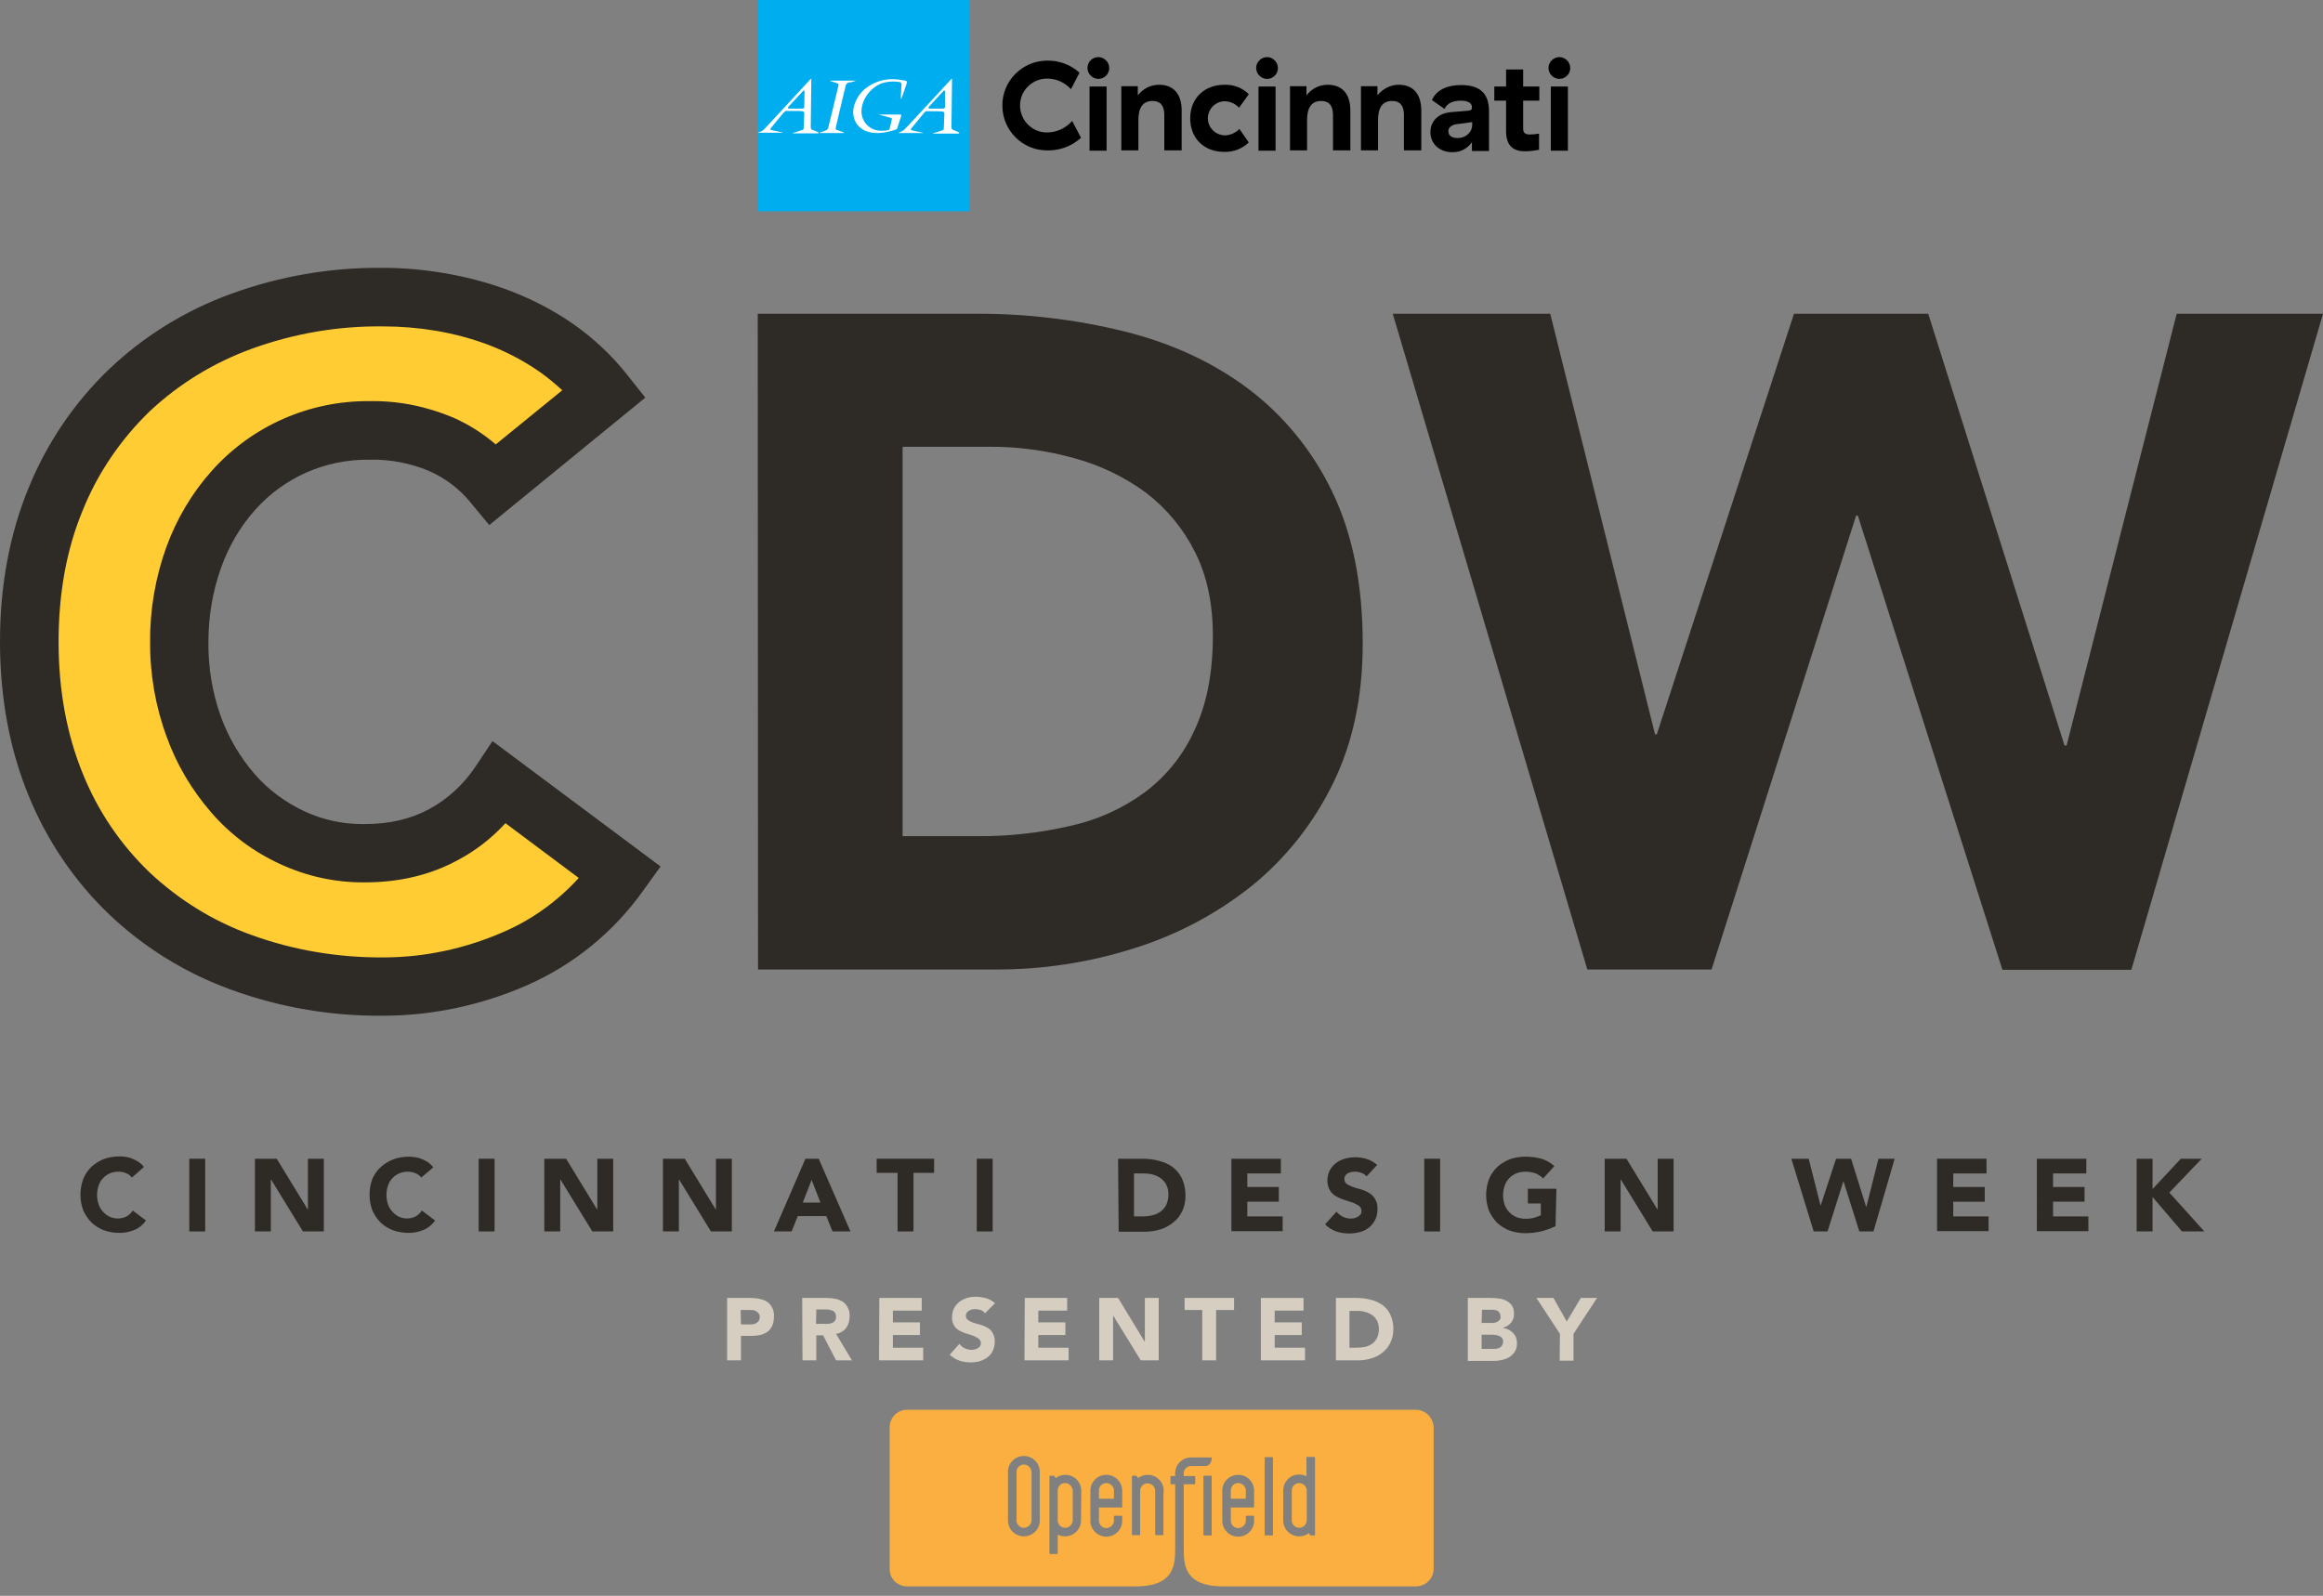 <?xml version="1.0" encoding="utf-8"?>
<!-- Generator: Adobe Illustrator 22.1.0, SVG Export Plug-In . SVG Version: 6.00 Build 0)  -->
<svg version="1.1" id="_31d412ea-1b5f-41cb-b427-8859186d6760"
	 xmlns="http://www.w3.org/2000/svg" xmlns:xlink="http://www.w3.org/1999/xlink" x="0px" y="0px" viewBox="0 0 789.1 542.2"
	 style="enable-background:new 0 0 789.1 542.2;" xml:space="preserve">
<rect x="0" y="0" width="789.1" height="542.2" fill="#808080" stroke="none"/>
<style type="text/css">
	.st0{fill:#D6CEC0;}
	.st1{fill:#00ADEE;}
	.st2{fill:#FFFFFF;}
	.st3{fill:#2E2A25;}
	.st4{fill:#FFCC33;}
	.st5{fill:#FAAF40;}
</style>
<title>logo-cdw-Artboard 1 copy</title>
<g>
	<path class="st0" d="M247,441h7.9c1,0,2.1,0.1,3.1,0.3c0.9,0.2,1.8,0.5,2.6,1c0.7,0.5,1.3,1.2,1.7,2c0.5,1,0.7,2,0.6,3.1
		c0,1.1-0.2,2.2-0.6,3.1c-0.4,0.8-0.9,1.5-1.6,2s-1.6,0.9-2.5,1.1c-1,0.2-2.1,0.3-3.1,0.3h-3.4v8.3H247V441z M251.7,450h3.1
		c0.4,0,0.8,0,1.2-0.1s0.7-0.2,1-0.4c0.3-0.2,0.6-0.5,0.8-0.8c0.2-0.4,0.3-0.8,0.3-1.2c0-0.5-0.1-0.9-0.4-1.3
		c-0.3-0.3-0.6-0.6-1-0.8c-0.4-0.2-0.9-0.3-1.3-0.3c-0.5,0-0.9,0-1.4,0h-2.4L251.7,450L251.7,450z"/>
	<path class="st0" d="M272.5,441h8.2c1,0,2.1,0.1,3.1,0.3c0.9,0.2,1.8,0.5,2.5,1s1.3,1.2,1.7,2c0.5,1,0.7,2,0.6,3.1
		c0,1.4-0.4,2.7-1.2,3.8c-0.8,1.1-2.1,1.8-3.4,2l5.4,9H284l-4.4-8.5h-2.3v8.5h-4.7L272.5,441L272.5,441z M277.2,449.8h4.1
		c0.4,0,0.9-0.1,1.3-0.3c0.4-0.1,0.7-0.4,1-0.7c0.3-0.4,0.4-0.9,0.4-1.4s-0.1-0.9-0.3-1.3c-0.2-0.3-0.5-0.6-0.8-0.7
		c-0.4-0.2-0.8-0.3-1.2-0.4c-0.4-0.1-0.9-0.1-1.3-0.1h-3.1L277.2,449.8L277.2,449.8z"/>
	<path class="st0" d="M298.7,441h14.4v4.3h-9.8v4h9.2v4.3h-9.2v4.3h10.3v4.3h-15L298.7,441L298.7,441z"/>
	<path class="st0" d="M334.6,446.2c-0.4-0.5-0.9-0.9-1.5-1.1s-1.2-0.3-1.9-0.3c-0.3,0-0.7,0-1,0.1s-0.7,0.2-1,0.4
		c-0.3,0.2-0.6,0.4-0.8,0.7c-0.2,0.3-0.3,0.6-0.3,1c0,0.6,0.2,1.1,0.7,1.5c0.6,0.4,1.2,0.7,1.8,0.9c0.7,0.2,1.5,0.5,2.4,0.7
		c0.8,0.2,1.6,0.6,2.4,1c0.7,0.4,1.4,1,1.8,1.8c0.5,0.9,0.8,2,0.7,3c0,1.1-0.2,2.1-0.7,3.1c-0.4,0.9-1,1.6-1.8,2.2s-1.7,1-2.6,1.3
		c-1,0.3-2.1,0.4-3.1,0.4c-1.3,0-2.6-0.2-3.8-0.6c-1.2-0.4-2.3-1.1-3.3-2l3.3-3.7c0.5,0.6,1.1,1.2,1.8,1.5c1.1,0.5,2.3,0.7,3.4,0.4
		c0.4-0.1,0.7-0.2,1-0.4c0.3-0.2,0.6-0.4,0.8-0.7c0.2-0.3,0.3-0.6,0.3-1c0-0.6-0.3-1.2-0.7-1.5c-0.6-0.4-1.2-0.8-1.8-1
		c-0.7-0.3-1.5-0.5-2.4-0.8c-0.8-0.2-1.6-0.6-2.4-1c-0.7-0.4-1.4-1-1.8-1.7c-0.5-0.9-0.8-1.8-0.7-2.9c0-1,0.2-2.1,0.7-3
		c0.4-0.8,1.1-1.6,1.8-2.2c0.8-0.6,1.7-1,2.6-1.3c1-0.3,2-0.4,3-0.4c1.2,0,2.4,0.2,3.5,0.5s2.1,0.9,3,1.7L334.6,446.2z"/>
	<path class="st0" d="M348.1,441h14.4v4.3h-9.8v4h9.2v4.3h-9.2v4.3H363v4.3h-15L348.1,441L348.1,441z"/>
	<path class="st0" d="M373.4,441h6.4l9,14.8h0.1V441h4.7v21.2h-6.1l-9.3-15.1h-0.1v15.1h-4.7V441z"/>
	<path class="st0" d="M408.5,445.1h-6.1V441h16.8v4.1h-6.1v17.1h-4.7v-17.1H408.5z"/>
	<path class="st0" d="M428.4,441h14.4v4.3H433v4h9.2v4.3H433v4.3h10.3v4.3h-15V441H428.4z"/>
	<path class="st0" d="M453.8,441h7c1.6,0,3.3,0.2,4.8,0.6c1.4,0.3,2.8,1,4,1.8c1.2,0.9,2.1,2,2.7,3.3c0.7,1.6,1.1,3.3,1,5
		c0,1.6-0.3,3.1-1,4.5c-0.6,1.3-1.5,2.4-2.6,3.3s-2.4,1.6-3.8,2c-1.5,0.5-3,0.7-4.5,0.7h-7.6V441L453.8,441z M458.4,457.9h2.4
		c1,0,2-0.1,3-0.3c0.9-0.2,1.7-0.6,2.4-1.1c0.7-0.5,1.2-1.2,1.6-2c0.4-0.9,0.6-2,0.6-3c0-0.9-0.2-1.9-0.6-2.7
		c-0.4-0.8-0.9-1.4-1.6-1.9s-1.5-0.9-2.3-1.1c-0.9-0.3-1.9-0.4-2.8-0.4h-2.7V457.9L458.4,457.9z"/>
	<path class="st0" d="M498.6,441h7.9c0.9,0,1.9,0.1,2.8,0.2s1.7,0.4,2.5,0.8c0.7,0.4,1.3,0.9,1.8,1.6c0.5,0.8,0.7,1.8,0.7,2.8
		c0,1.1-0.3,2.2-1,3s-1.6,1.4-2.7,1.7v0.1c0.7,0.1,1.3,0.3,1.9,0.6c0.6,0.3,1.1,0.7,1.5,1.1c0.4,0.5,0.8,1,1,1.6s0.3,1.3,0.3,1.9
		c0,1-0.2,2-0.7,2.8s-1.1,1.4-1.9,1.9c-0.8,0.5-1.7,0.8-2.6,1s-1.9,0.3-2.8,0.3h-8.7L498.6,441L498.6,441z M503.3,449.5h3.4
		c0.4,0,0.7,0,1.1-0.1s0.7-0.2,1-0.4c0.3-0.2,0.5-0.4,0.7-0.7c0.2-0.3,0.3-0.7,0.2-1.1c0-0.7-0.3-1.4-1-1.8c-0.3-0.2-0.7-0.3-1-0.3
		c-0.4-0.1-0.7-0.1-1.1-0.1h-3.2L503.3,449.5L503.3,449.5z M503.3,458.3h4.2c0.4,0,0.7,0,1.1-0.1s0.7-0.2,1-0.4
		c0.3-0.2,0.6-0.5,0.7-0.8c0.2-0.4,0.3-0.8,0.3-1.2c0-0.4-0.1-0.9-0.4-1.2c-0.3-0.3-0.6-0.6-1-0.7c-0.4-0.2-0.8-0.3-1.2-0.3
		c-0.4-0.1-0.8-0.1-1.2-0.1h-3.5V458.3L503.3,458.3z"/>
	<path class="st0" d="M529.9,453.2l-8-12.2h5.8l4.5,8l4.8-8h5.5l-8,12.2v9.1h-4.7L529.9,453.2L529.9,453.2z"/>
</g>
<g>
	<path d="M355.7,20.6c4.1-0.1,8,1.4,11,4.1l-2.9,5.6c-2.1-2.3-5-3.6-8.1-3.6c-5.1,0-9.2,4.1-9.2,9.1c0,5.1,4.1,9.2,9.1,9.2
		c3.3,0,6.4-1.4,8.6-3.9l3,5.7c-3.1,2.9-7.3,4.4-11.5,4.3c-8.4,0-15.2-6.8-15.2-15.2C340.4,27.5,347.3,20.6,355.7,20.6L355.7,20.6z"
		/>
	<path d="M373.1,19.4c2,0,3.7,1.7,3.7,3.7s-1.6,3.7-3.7,3.7l0,0c-2,0-3.7-1.7-3.7-3.7C369.4,21.1,371,19.4,373.1,19.4z M375.9,29.4
		v21.8h-5.8V29.4H375.9L375.9,29.4z"/>
	<path d="M393.7,28.8c5.1,0,7.7,3.3,7.7,8.8v13.5h-5.9V39c0-3.3-1.5-4.7-4-4.7c-3.4,0-4.8,2.5-4.8,6.4v10.4h-5.8V29.3h5.6v3.1
		C388.2,30.2,390.8,28.8,393.7,28.8z"/>
	<path d="M415.9,28.8c3.1-0.1,6.1,1,8.3,3.2l-3.3,4.6c-1.3-1.4-3.1-2.2-5-2.2c-3.2,0.1-5.7,2.8-5.6,6c0.1,3,2.5,5.4,5.6,5.6
		c1.9,0,3.8-0.8,5.1-2.2l3.2,4.6c-2.3,2.2-5.3,3.3-8.4,3.2c-6.7,0-11.5-4.5-11.5-11.4S409.2,28.8,415.9,28.8z"/>
	<path d="M430.4,19.4c2,0,3.7,1.7,3.7,3.7s-1.6,3.7-3.7,3.7l0,0c-2,0-3.7-1.7-3.7-3.7S428.4,19.4,430.4,19.4z M433.3,29.4v21.8h-5.8
		V29.4H433.3L433.3,29.4z"/>
	<path d="M451,28.8c5.1,0,7.7,3.3,7.7,8.8v13.5h-5.9V39c0-3.3-1.5-4.7-4-4.7c-3.4,0-4.8,2.5-4.8,6.4v10.4h-5.8V29.3h5.6v3.1
		C445.5,30.1,448.2,28.8,451,28.8z"/>
	<path d="M475.1,28.8c5.1,0,7.7,3.3,7.7,8.8v13.5h-5.9V39c0-3.3-1.5-4.7-4-4.7c-3.4,0-4.8,2.5-4.8,6.4v10.4h-5.8V29.3h5.6v3.1
		C469.7,30.2,472.3,28.8,475.1,28.8z"/>
	<path d="M496.3,28.9c6.4,0,9.5,2.8,9.5,8.9v13.5H500v-3c-1.5,2.2-4,3.5-6.7,3.4c-4.3,0-7.4-2.8-7.4-6.8s3-6.5,7-6.8l6-0.5
		c0.8-0.1,1.1-0.4,1.1-0.9v-0.3c0-1.3-1.2-2.2-3.8-2.2c-2.3,0-4.6,0.7-5.5,2.8l-4.3-3C488,30.5,491.6,28.9,496.3,28.9z M500.1,41.5
		l-5.4,0.7c-1.8,0.3-2.7,1.2-2.7,2.4c0,1.4,1.1,2.3,3.1,2.3c3,0,5-2.1,5-4.5V41.5L500.1,41.5z"/>
	<path d="M518,51.4c-4,0-6.4-1.9-6.4-6.9V34.2h-4v-4.8h4v-5.8h5.8v5.8h5.5v4.8h-5.5v9.5c0,1.4,0.7,2,2.2,2c1.1,0,2.1-0.1,3.2-0.3
		v5.5C521.1,51.2,519.6,51.4,518,51.4z"/>
	<path d="M529.7,19.4c2,0,3.7,1.7,3.7,3.7s-1.6,3.7-3.7,3.7l0,0c-2,0-3.7-1.7-3.7-3.7S527.7,19.4,529.7,19.4z M532.6,29.4v21.8h-5.8
		V29.4H532.6L532.6,29.4z"/>
	<rect x="257.4" class="st1" width="71.8" height="71.8"/>
	<path class="st2" d="M288,28.2c-0.3,0.1-0.6,0.4-0.7,0.8c-0.1,0.3-3.4,14.2-3.4,14.4c-0.1,0.3,0,0.6,0.2,0.7h0.1
		c0.4,0.2,2.3,0.8,2.4,0.9c0.2,0.1,0.1,0.2,0,0.2h-8.1c-0.1,0-0.2,0-0.1-0.1s2-0.7,2.1-0.8c0.3-0.1,0.6-0.3,0.8-0.7
		c0.1-0.3,3.5-14.3,3.5-14.5c0.1-0.3,0-0.7-0.3-0.8l0,0h-0.1l-2.4-0.8c-0.1,0-0.1-0.1,0-0.1h8.5c0.1,0,0.2,0.1,0.1,0.1l-1.7,0.5
		C288.6,27.9,288.3,28,288,28.2"/>
	<path class="st2" d="M304.3,44c-1.9,0.7-3.8,1.1-5.8,1.2c-7,0.2-9.6-4.7-8.4-9.2c0.7-2.4,2.1-4.6,4.1-6.1c2.6-1.9,5.6-3,8.8-3
		c1.5,0,3,0.2,4.5,0.5c0.3,0,0.6,0.3,0.6,0.6c0,0.1,0,0.2-0.1,0.3c0,0.1-1.7,5.1-1.8,5.2c0,0.1-0.2,0.2-0.2,0s0.2-4.5,0.2-4.7
		c0.1-0.4-0.1-0.8-0.5-0.9l0,0l0,0c-2.3-0.4-4.6-0.2-6.7,0.6c-4.3,2-6.8,6.6-6.3,10.3c0.5,3.3,3.3,5.7,6.7,5.6c0.8,0,1.6,0,2.3-0.2
		c0.2,0,0.5-0.2,0.5-0.5c0.1-0.2,0.7-2.9,0.7-3c0.1-0.2,0.1-0.4-0.1-0.6l0,0l0,0l-4-1.1c-0.2,0-0.1-0.1,0-0.1h6.5
		c0.3,0,1-0.1,0.8,0.6c-0.2,0.6-1.2,3.8-1.3,4C304.7,43.8,304.5,44,304.3,44"/>
	<path class="st2" d="M273.2,36.3c0,0.4-0.1,0.6-0.8,0.6h-4.2c-0.7,0-0.6-0.4-0.4-0.6s4.7-5.1,4.9-5.3c0.3-0.4,0.6-0.3,0.6,0.1
		S273.2,36,273.2,36.3 M278.1,45c-0.2-0.1-1.8-0.8-2.2-0.9c-0.3-0.1-0.5-0.5-0.5-0.8c0-0.2,0.2-16.4,0.2-16.5c0,0-0.1,0-0.2,0l0,0
		c-0.3,0.3-15.9,17.3-16.1,17.4c-0.5,0.4-1.1,0.6-1.7,0.8h-0.1v0.1h8.3c0.1,0,0.1-0.1,0-0.1c-0.6-0.1-3.3-0.7-3.7-0.8
		c-0.5-0.1-0.5-0.4-0.3-0.6c0.2-0.2,4.3-5.4,4.7-5.6c0.3-0.3,0.8-0.4,1.2-0.3h2.7c0.8,0,1.5,0,2.2,0.1c0.3,0,0.6,0.3,0.6,0.6
		c0,0.1,0,0.1,0,0.2c0,0.2-0.2,4-0.2,4.7s-0.1,0.8-0.6,0.9c-0.2,0.1-3,1-3.1,1s0,0.1,0,0.1h8.7C278,45.1,278.1,45,278.1,45"/>
	<path class="st2" d="M321,36.3c0,0.4-0.2,0.6-0.8,0.6h-4.3c-0.6,0-0.6-0.4-0.4-0.6s4.7-5.1,4.9-5.3c0.3-0.4,0.6-0.3,0.6,0.1
		S321,36,321,36.3 M325.9,45l-2.2-0.9c-0.3-0.1-0.5-0.5-0.5-0.8c0-0.2,0.2-16.4,0.2-16.5c0,0-0.1,0-0.2,0l0,0
		c-0.3,0.3-15.9,17.3-16.2,17.4c-0.5,0.4-1.1,0.6-1.7,0.9c-0.1,0-0.1,0.1,0,0.1h8.2c0.1,0,0.1-0.1,0-0.1c-0.6-0.1-3.3-0.7-3.7-0.8
		s-0.5-0.4-0.3-0.6c0.2-0.2,4.4-5.4,4.6-5.6c0.3-0.3,0.8-0.4,1.2-0.3h2.7c0.7,0,1.4,0,2.2,0.1c0.3,0,0.6,0.3,0.6,0.6
		c0,0.1,0,0.1,0,0.2c0,0.2-0.2,4-0.2,4.7s-0.1,0.8-0.6,0.9c-0.2,0.1-3,1-3.1,1s0,0.1,0,0.1h8.7C325.9,45.1,325.9,45,325.9,45"/>
</g>
<g>
	<path class="st3" d="M44.8,400.1c-0.5-0.7-1.2-1.2-2-1.5c-0.9-0.4-1.8-0.5-2.7-0.5c-1.9,0-3.8,0.8-5.1,2.2
		c-0.7,0.7-1.2,1.6-1.5,2.5c-0.7,2.1-0.7,4.3,0,6.4c0.3,0.9,0.8,1.8,1.5,2.5c0.6,0.7,1.4,1.3,2.2,1.7c0.9,0.4,1.8,0.6,2.8,0.6
		s2.1-0.2,3-0.7s1.6-1.2,2.1-2l4.5,3.4c-1,1.4-2.4,2.6-4,3.2c-1.6,0.7-3.3,1-5,1c-1.8,0-3.6-0.3-5.3-0.9c-1.6-0.6-3-1.5-4.2-2.6
		c-1.2-1.2-2.1-2.6-2.8-4.1c-1.3-3.5-1.3-7.3,0-10.8c0.6-1.5,1.6-2.9,2.8-4.1c1.2-1.1,2.7-2,4.2-2.6c1.7-0.6,3.5-0.9,5.3-0.9
		c0.7,0,1.5,0.1,2.2,0.2c0.8,0.1,1.5,0.3,2.2,0.6c0.7,0.3,1.5,0.7,2.1,1.1c0.7,0.5,1.3,1,1.8,1.7L44.8,400.1z"/>
	<path class="st3" d="M64.3,393.7h5.4v24.7h-5.4V393.7z"/>
	<path class="st3" d="M86.6,393.7H94l10.5,17.2h0.1v-17.2h5.4v24.7h-7.1l-10.8-17.6H92v17.6h-5.4V393.7z"/>
	<path class="st3" d="M143.1,400.1c-0.5-0.7-1.2-1.2-2-1.5c-0.9-0.4-1.8-0.5-2.7-0.5c-1.9,0-3.8,0.8-5.1,2.2
		c-0.7,0.7-1.2,1.6-1.5,2.5c-0.7,2.1-0.7,4.3,0,6.4c0.3,0.9,0.8,1.8,1.5,2.5c0.6,0.7,1.4,1.3,2.2,1.7c0.9,0.4,1.8,0.6,2.7,0.6
		c1,0,2.1-0.2,3-0.7s1.6-1.2,2.1-2l4.5,3.4c-1,1.4-2.4,2.6-4,3.2c-1.6,0.7-3.3,1-5,1c-1.8,0-3.6-0.3-5.3-0.9c-1.6-0.6-3-1.5-4.2-2.6
		c-1.2-1.2-2.1-2.6-2.8-4.1c-1.3-3.5-1.3-7.3,0-10.8c0.7-1.5,1.6-2.9,2.9-4c1.2-1.1,2.7-2,4.2-2.6c1.7-0.6,3.5-0.9,5.3-0.9
		c0.7,0,1.5,0.1,2.2,0.2c0.8,0.1,1.5,0.3,2.2,0.6c0.7,0.3,1.5,0.7,2.1,1.1c0.7,0.5,1.3,1.1,1.8,1.7L143.1,400.1z"/>
	<path class="st3" d="M162.6,393.7h5.4v24.7h-5.4V393.7z"/>
	<path class="st3" d="M184.9,393.7h7.4l10.5,17.2h0.1v-17.2h5.4v24.7h-7.1l-10.8-17.6h-0.1v17.6h-5.4L184.9,393.7L184.9,393.7z"/>
	<path class="st3" d="M225.2,393.7h7.4l10.5,17.2h0.1v-17.2h5.4v24.7h-7.1l-10.8-17.6h-0.1v17.6h-5.4L225.2,393.7L225.2,393.7z"/>
	<path class="st3" d="M273.6,393.7h4.5l10.8,24.7h-6.1l-2.1-5.2H271l-2.1,5.2h-6L273.6,393.7z M275.7,400.9l-3,7.7h6L275.7,400.9z"
		/>
	<path class="st3" d="M304.8,398.5h-7v-4.8h19.5v4.8h-7v19.9h-5.4v-19.9H304.8z"/>
	<path class="st3" d="M331.8,393.7h5.4v24.7h-5.4V393.7z"/>
	<path class="st3" d="M379.8,393.7h8.2c1.9,0,3.8,0.2,5.6,0.7c1.7,0.4,3.3,1.1,4.7,2.1c1.3,1,2.4,2.3,3.2,3.9
		c0.8,1.8,1.2,3.8,1.2,5.8c0,1.8-0.3,3.6-1.1,5.3c-0.7,1.5-1.7,2.8-3,3.8c-1.3,1.1-2.8,1.9-4.4,2.4c-1.7,0.5-3.5,0.8-5.3,0.8H380
		L379.8,393.7L379.8,393.7z M385.2,413.3h2.8c1.2,0,2.4-0.1,3.5-0.4c1-0.2,2-0.7,2.8-1.3c0.8-0.6,1.5-1.4,1.9-2.3
		c0.5-1.1,0.7-2.3,0.7-3.5c0-1.1-0.2-2.2-0.7-3.2c-0.4-0.9-1.1-1.6-1.8-2.2c-0.8-0.6-1.7-1-2.7-1.3c-1.1-0.3-2.2-0.4-3.3-0.4h-3.2
		L385.2,413.3L385.2,413.3z"/>
	<path class="st3" d="M418.3,393.7h16.8v5h-11.4v4.6h10.7v5h-10.7v5h12v5h-17.4V393.7z"/>
	<path class="st3" d="M464.2,399.7c-0.5-0.6-1.1-1-1.8-1.2c-0.7-0.3-1.4-0.4-2.1-0.4c-0.4,0-0.8,0-1.2,0.1c-0.4,0.1-0.8,0.2-1.2,0.4
		c-0.4,0.2-0.7,0.5-0.9,0.8c-0.6,0.9-0.4,2.2,0.5,2.9c0.7,0.4,1.4,0.8,2.1,1c0.8,0.3,1.8,0.6,2.7,0.8c1,0.3,1.9,0.7,2.7,1.2
		c0.9,0.5,1.6,1.2,2.1,2.1c0.6,1,0.9,2.2,0.8,3.5c0,1.2-0.2,2.5-0.8,3.6c-0.5,1-1.2,1.9-2.1,2.6s-1.9,1.2-3,1.5
		c-1.2,0.3-2.4,0.5-3.6,0.5c-1.5,0-3-0.2-4.5-0.7c-1.4-0.5-2.7-1.3-3.8-2.4l3.9-4.3c0.6,0.7,1.3,1.3,2.1,1.7c1.2,0.6,2.7,0.8,4,0.5
		c0.4-0.1,0.8-0.3,1.2-0.5c0.3-0.2,0.6-0.5,0.9-0.8c0.2-0.3,0.3-0.7,0.3-1.1c0-0.7-0.3-1.4-0.9-1.8c-0.7-0.5-1.4-0.8-2.1-1.1
		c-0.9-0.3-1.8-0.6-2.8-0.9s-1.9-0.7-2.8-1.2s-1.6-1.2-2.1-2c-0.6-1-0.9-2.2-0.9-3.3c0-1.2,0.2-2.4,0.8-3.5c0.5-1,1.2-1.8,2.1-2.5
		s1.9-1.2,3-1.5s2.3-0.5,3.5-0.5c1.4,0,2.7,0.2,4,0.6s2.5,1.1,3.5,2L464.2,399.7z"/>
	<path class="st3" d="M483.8,393.7h5.4v24.7h-5.4V393.7z"/>
	<path class="st3" d="M528.4,416.6c-1.6,0.8-3.3,1.4-5,1.8c-1.8,0.4-3.5,0.6-5.3,0.6s-3.6-0.3-5.3-0.9c-1.6-0.6-3-1.5-4.2-2.6
		c-1.2-1.2-2.1-2.6-2.8-4.1c-1.3-3.5-1.3-7.3,0-10.8c0.6-1.5,1.6-2.9,2.8-4.1c1.2-1.1,2.7-2,4.2-2.6c1.7-0.6,3.5-0.9,5.3-0.9
		s3.7,0.2,5.5,0.7c1.6,0.5,3.1,1.3,4.4,2.5l-3.8,4.2c-0.7-0.7-1.6-1.3-2.5-1.7c-1.1-0.4-2.3-0.6-3.5-0.6c-1.1,0-2.2,0.2-3.2,0.6
		c-0.9,0.4-1.7,0.9-2.4,1.7c-0.7,0.7-1.2,1.6-1.5,2.5c-0.7,2.1-0.7,4.3,0,6.4c0.3,0.9,0.9,1.8,1.5,2.5c0.7,0.7,1.5,1.3,2.4,1.7
		c1,0.4,2.1,0.6,3.2,0.6c1,0,2.1-0.1,3.1-0.4c0.7-0.2,1.4-0.5,2.1-0.8v-4H519v-5h9.7L528.4,416.6L528.4,416.6z"/>
	<path class="st3" d="M545.1,393.7h7.4l10.5,17.2h0.1v-17.2h5.4v24.7h-7.1l-10.8-17.6h-0.1v17.6h-5.4L545.1,393.7L545.1,393.7z"/>
	<path class="st3" d="M608.5,393.7h5.9l4,15.8h0.1l5.2-15.8h5.1l5.1,16.3h0.1l4.1-16.3h5.5l-7.2,24.7h-4.8l-5.4-17.1l0,0l-5.4,17.1
		h-4.7L608.5,393.7z"/>
	<path class="st3" d="M658,393.7h16.8v5h-11.3v4.6h10.7v5h-10.7v5h12v5H658V393.7z"/>
	<path class="st3" d="M691.9,393.7h16.8v5h-11.3v4.6h10.7v5h-10.7v5h12v5h-17.5V393.7z"/>
	<path class="st3" d="M725.8,393.7h5.4V404l9.6-10.3h7.1l-11,11.5l11.9,13.2h-7.6l-10-11.7v11.7h-5.4V393.7L725.8,393.7z"/>
	<g>
		<path class="st4" d="M167.7,164.5c-4.8-5.8-10.9-10.5-17.8-13.5c-7-3.1-15.2-4.7-24.4-4.7c-17.6-0.2-34.4,7.2-46.1,20.3
			c-6,6.6-10.6,14.4-13.6,22.8c-3.3,9.2-5,18.9-4.9,28.7c-0.1,9.8,1.5,19.6,4.9,28.8c3,8.3,7.6,16,13.4,22.7
			c5.6,6.3,12.4,11.4,20,15c7.7,3.6,16.2,5.4,24.7,5.4c10.1,0,19-2.1,26.8-6.3c7.8-4.2,14.4-10.3,19.2-17.6l40.9,30.5
			c-9,12.9-21.5,23-35.9,29.3c-14.1,6.2-29.3,9.4-44.7,9.4c-16.4,0.2-32.8-2.6-48.2-8.2C67.8,322,54.9,314,43.9,303.7
			c-10.9-10.4-19.4-23-25-37c-6-14.5-9-30.6-9-48.5s3-34,9-48.5c5.6-14,14.1-26.6,25-37c11-10.3,23.9-18.3,38.1-23.5
			c15.4-5.6,31.8-8.4,48.2-8.2c6.6,0,13.2,0.6,19.7,1.7c6.9,1.2,13.6,3,20.1,5.5c6.7,2.6,13.1,6,19,10.1c6.2,4.3,11.7,9.5,16.4,15.4
			L167.7,164.5z"/>
		<path class="st3" d="M130.2,345.1c-17.6,0.2-35.1-2.8-51.6-8.8C63.1,330.7,49,322,37.1,310.7c-11.9-11.4-21.2-25.2-27.4-40.4
			C3.3,254.7,0,237.1,0,218s3.3-36.6,9.7-52.2c6.2-15.2,15.5-29,27.4-40.4c11.9-11.3,26-20,41.5-25.6c16.5-6,34-9,51.6-8.8
			c7.1,0,14.3,0.7,21.3,1.9c7.5,1.3,14.9,3.3,22,6c7.5,2.9,14.6,6.6,21.1,11.1c7,4.9,13.2,10.7,18.5,17.4l6.1,7.7l-53,43.3l-6.3-7.6
			c-3.8-4.7-8.7-8.4-14.2-10.8c-6.4-2.7-13.4-4-20.3-3.8c-14.8-0.2-28.9,6-38.7,17c-5.1,5.7-9,12.4-11.6,19.7
			c-2.9,8.1-4.3,16.6-4.3,25.2c-0.1,8.6,1.3,17.2,4.2,25.3c2.6,7.2,6.5,13.8,11.5,19.6c4.6,5.3,10.4,9.6,16.8,12.6
			c6.4,3,13.4,4.5,20.5,4.4c8.5,0,15.7-1.7,22-5.1s11.7-8.4,15.7-14.4l5.8-8.7l57.1,42.6l-5.7,7.9c-10.1,14.3-23.9,25.6-40,32.6
			C163.5,341.5,146.9,345.1,130.2,345.1z M130.2,110.9c-15.2-0.2-30.4,2.4-44.7,7.6c-12.9,4.7-24.7,11.9-34.7,21.3
			c-9.8,9.5-17.6,20.9-22.7,33.6c-5.5,13.2-8.2,28.2-8.2,44.7s2.8,31.5,8.2,44.7c5.1,12.7,12.8,24.1,22.7,33.6
			c10,9.4,21.8,16.7,34.7,21.3c14.3,5.2,29.5,7.7,44.7,7.6c14,0,27.9-3,40.7-8.6c9.8-4.2,18.5-10.5,25.7-18.4l-24.9-18.6
			c-4.7,5.1-10.2,9.4-16.3,12.6c-9.2,5-19.8,7.5-31.5,7.5c-10,0.1-19.9-2.1-28.9-6.3c-8.9-4.1-16.8-10-23.2-17.4
			c-6.6-7.6-11.8-16.3-15.2-25.8C52.8,240,50.9,229,51,218c-0.1-10.9,1.8-21.8,5.5-32.1c3.5-9.6,8.7-18.4,15.5-26
			c13.6-15.2,33.1-23.8,53.5-23.6c9.8-0.2,19.5,1.8,28.5,5.6c5.2,2.3,10.1,5.4,14.4,9.1l22.6-18.4c-2.4-2.2-4.9-4.3-7.6-6.2
			c-5.3-3.7-11-6.7-16.9-9s-12-3.9-18.3-5C142.2,111.4,136.2,110.9,130.2,110.9L130.2,110.9z"/>
		<path class="st3" d="M257.4,106.6h73.7c17.1-0.1,34.2,1.9,50.8,6c16.1,4,30.1,10.5,42,19.4c12.1,9.1,21.9,21.1,28.5,34.8
			c7,14.3,10.5,31.6,10.5,51.9c0,18.1-3.4,33.9-10.2,47.7c-6.6,13.4-15.9,25.2-27.5,34.6c-11.9,9.5-25.5,16.7-40,21.2
			c-15.4,4.9-31.4,7.3-47.5,7.2h-80.2L257.4,106.6L257.4,106.6z M306.5,284.1H332c10.6,0.1,21.3-1.1,31.6-3.5
			c9.2-2,17.8-5.9,25.4-11.5c7.3-5.5,13.1-12.8,16.8-21.1c4.1-8.7,6.2-19.4,6.2-32c0-10.9-2-20.4-6.1-28.5
			c-3.9-7.8-9.6-14.7-16.5-20c-7.3-5.4-15.6-9.4-24.4-11.8c-9.6-2.7-19.5-4-29.4-3.9h-29v132.3H306.5z"/>
		<path class="st3" d="M473.1,106.6h53.5l35.6,142.9h0.6l46.6-142.9H655l46.3,146.7h0.7l37.4-146.7h49.7L724,329.5h-43.8
			l-49.1-154.3h-0.6l-49.1,154.2h-42.2L473.1,106.6z"/>
	</g>
</g>
<g>
	<g>
		<path class="st5" d="M361.8,503.9c-1.4,0-2.5,1.1-2.5,2.5v10.2c0,1.4,1.2,2.5,2.5,2.5c1.4,0,2.6-1.2,2.6-2.5v-10.2
			C364.3,505.1,363.2,503.9,361.8,503.9z"/>
		<path class="st5" d="M347.8,497.6c-1.4,0-2.5,1.1-2.5,2.5v16.5c0,1.4,1.2,2.5,2.5,2.5c1.4,0,2.6-1.2,2.6-2.5v-16.5
			C350.3,498.7,349.2,497.6,347.8,497.6z"/>
		<path class="st5" d="M375.8,503.9c-1.4,0-2.5,1.1-2.5,2.5v1.6v0.5v0.5c0,0.1,0.1,0.2,0.2,0.2h4.7c0.1,0,0.2-0.1,0.2-0.2v-0.5V508
			v-1.6C378.4,505.1,377.2,503.9,375.8,503.9z"/>
		<path class="st5" d="M481,479H308.1c-3.3,0-5.9,2.7-5.9,6v48.1c0,3.3,2.7,5.9,5.9,5.9h78.5c11.5-0.3,12.6-6.4,12.6-12.5v-22.2l0,0
			h-1.4c-0.1,0-0.2-0.1-0.2-0.2v-2.4c0-0.1,0.1-0.2,0.2-0.2h1.4v-0.9c0-3,2.4-5.4,5.4-5.4h7c0,0,0.2,2.9-2.3,2.9s-4.7,0-4.7,0
			c-1.4,0-2.5,1.1-2.5,2.5v0.9h3.7c0.1,0,0.2,0.1,0.2,0.2v2.4c0,0.1-0.1,0.2-0.2,0.2h-3.7l0,0v22.2c0,6.1,1,12.2,12.6,12.5H481
			c3.3,0,6-2.7,6-5.9V485C486.9,481.7,484.2,479,481,479z M353.2,516.6c0,3-2.4,5.4-5.4,5.4s-5.4-2.4-5.4-5.4v-16.5
			c0-3,2.4-5.4,5.4-5.4s5.4,2.4,5.4,5.4V516.6z M367.2,516.6c0,3-2.4,5.4-5.4,5.4c-0.9,0-1.8-0.2-2.5-0.6v1l0,0v5.4
			c0,0.1-0.1,0.2-0.2,0.2h-2.4c-0.1,0-0.2-0.1-0.2-0.2v-5.6v-6.9v-7.6v-5.1v-1c0-0.1,0.1-0.2,0.2-0.2h1.2c0.1,0,0.2,0.1,0.3,0.2
			c0.1,0.2,0.1,0.2,0.4,0.6c0.9-0.7,2-1.1,3.3-1.1c3,0,5.4,2.4,5.4,5.4L367.2,516.6L367.2,516.6z M381.2,510.9v0.5v0.6
			c0,0.1-0.1,0.2-0.2,0.2h-1.2h-1.2h-5.3v4.5c0,1.4,1.2,2.5,2.5,2.5c1.4,0,2.6-1.2,2.6-2.5v-0.4v-0.7v-0.4c0-0.1,0.1-0.2,0.2-0.2
			h2.4c0.1,0,0.2,0.1,0.2,0.2v0.4v0.7v0.4c0,3-2.4,5.4-5.4,5.4s-5.4-2.4-5.4-5.4v-10.2c0-3,2.4-5.4,5.4-5.4s5.4,2.4,5.4,5.4V510.9z
			 M395.2,507.7v11.8v1.9c0,0.1-0.1,0.2-0.2,0.2h-2.4c-0.1,0-0.2-0.1-0.2-0.2v-3.2v-10.5v-1.2c0-1.4-1.2-2.5-2.6-2.5
			s-2.5,1.1-2.5,2.5v1.2v12.5v1.2c0,0.1-0.1,0.2-0.2,0.2h-2.4c-0.1,0-0.2-0.1-0.2-0.2v-6.1v-7.6v-6.1c0-0.1,0.1-0.2,0.2-0.2h1.2
			c0.1,0,0.2,0.1,0.3,0.2c0.1,0.2,0.1,0.2,0.4,0.6c0.9-0.7,2-1.1,3.3-1.1c3,0,5.4,2.4,5.4,5.4L395.2,507.7L395.2,507.7z
			 M411.7,521.5c0,0.1-0.1,0.2-0.2,0.2H409c-0.1,0-0.2-0.1-0.2-0.2v-19.9c0-0.1,0.1-0.2,0.2-0.2h2.4c0.1,0,0.2,0.1,0.2,0.2v19.9
			H411.7z M426,510.9v0.5v0.6c0,0.1-0.1,0.2-0.2,0.2h-1.2h-1.2h-5.3v4.5c0,1.4,1.2,2.5,2.5,2.5c1.4,0,2.6-1.2,2.6-2.5v-0.4v-0.7
			v-0.4c0-0.1,0.1-0.2,0.2-0.2h2.4c0.1,0,0.2,0.1,0.2,0.2v0.4v0.7v0.4c0,3-2.4,5.4-5.4,5.4s-5.4-2.4-5.4-5.4v-10.2
			c0-3,2.4-5.4,5.4-5.4s5.4,2.4,5.4,5.4V510.9z M432.4,521.5c0,0.1-0.1,0.2-0.2,0.2h-2.4c-0.1,0-0.2-0.1-0.2-0.2v-26.2
			c0-0.1,0.1-0.2,0.2-0.2h2.4c0.1,0,0.2,0.1,0.2,0.2V521.5z M446.7,495.3v12.4v10.7v1.2v1.9c0,0.1-0.1,0.2-0.2,0.2h-1.2
			c-0.1,0-0.2-0.1-0.3-0.2c-0.1-0.2-0.1-0.2-0.4-0.6c-0.9,0.7-2,1.1-3.3,1.1c-3,0-5.4-2.4-5.4-5.4v-10.2c0-3,2.4-5.4,5.4-5.4
			c0.9,0,1.8,0.2,2.5,0.6v-6.4v-0.1V495h2.8v0.3H446.7z"/>
		<path class="st5" d="M441.3,503.9c-1.4,0-2.5,1.1-2.5,2.5v10.2c0,1.4,1.2,2.5,2.5,2.5c1.4,0,2.6-1.2,2.6-2.5v-10.2
			C443.9,505.1,442.7,503.9,441.3,503.9z"/>
		<path class="st5" d="M420.6,503.9c-1.4,0-2.5,1.1-2.5,2.5v1.6v0.5v0.5c0,0.1,0.1,0.2,0.2,0.2h4.7c0.1,0,0.2-0.1,0.2-0.2v-0.5V508
			v-1.6C423.2,505.1,422,503.9,420.6,503.9z"/>
	</g>
</g>
</svg>
